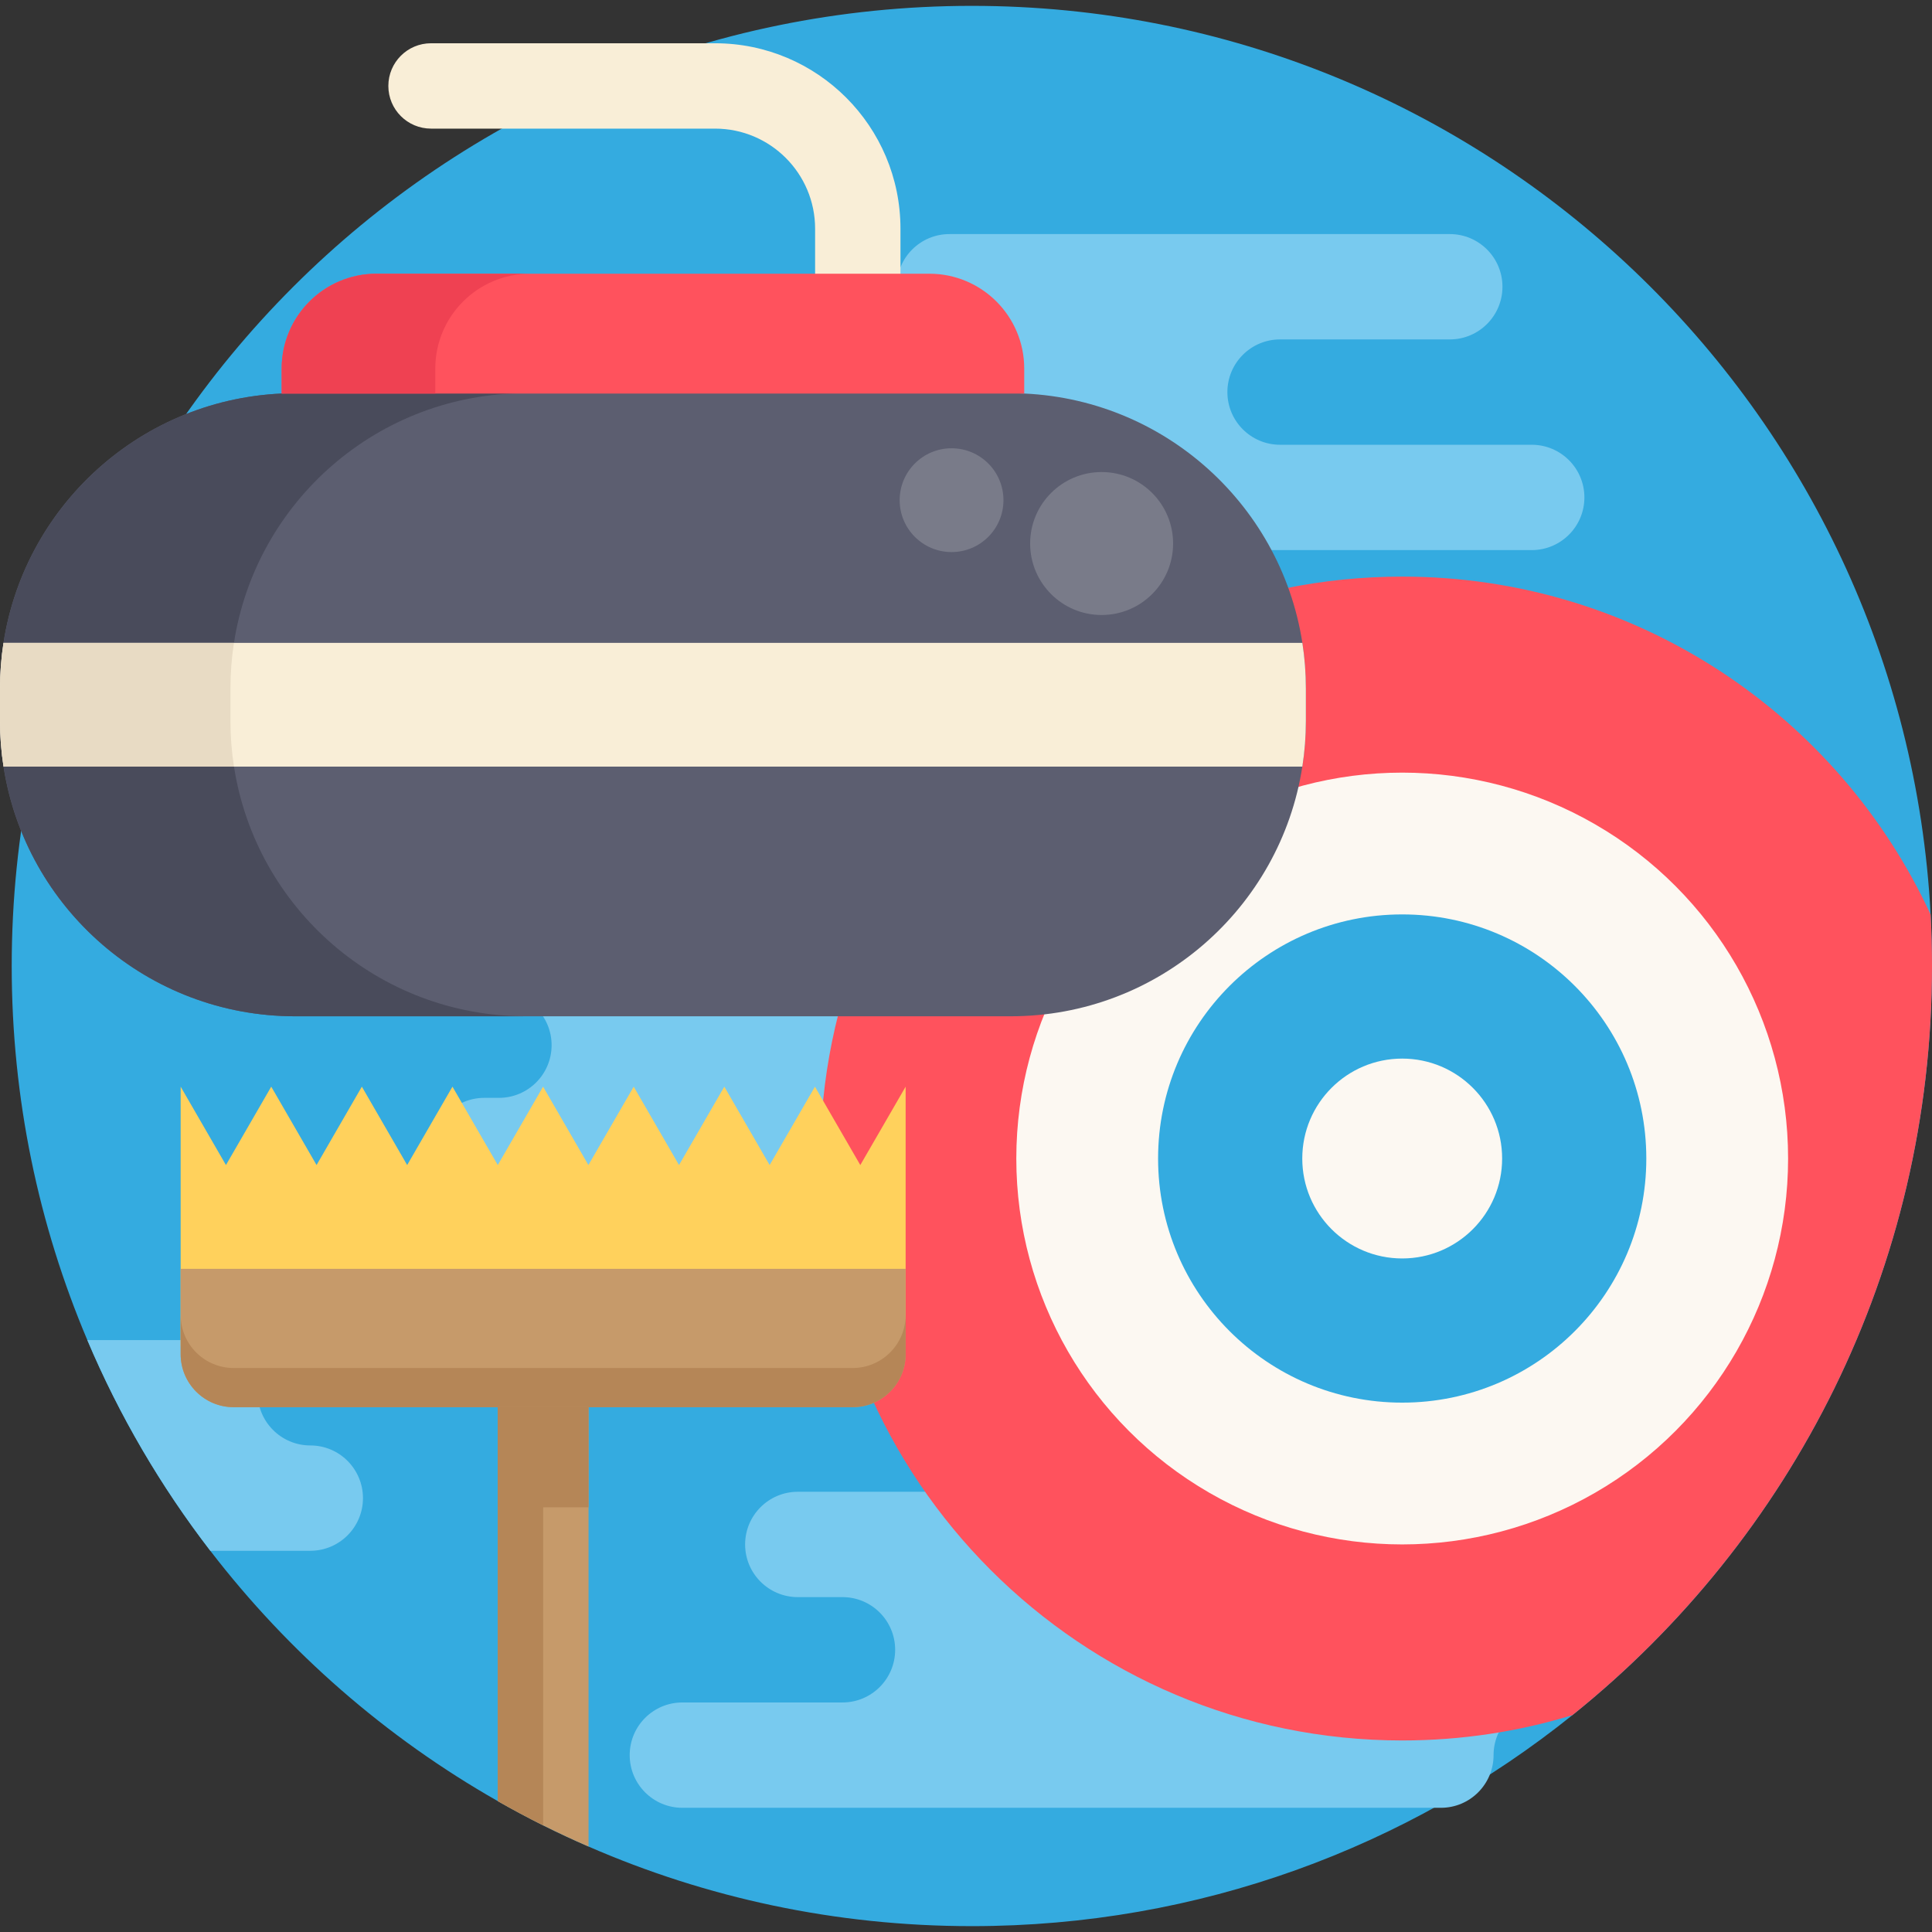 <?xml version="1.0" encoding="iso-8859-1"?>
<!-- Generator: Adobe Illustrator 19.0.0, SVG Export Plug-In . SVG Version: 6.00 Build 0)  -->
<svg xmlns="http://www.w3.org/2000/svg" xmlns:xlink="http://www.w3.org/1999/xlink" version="1.1" id="Capa_1" x="0px" y="0px" viewBox="0 0 512 512" style="enable-background:new 0 0 512 512;" xml:space="preserve">
<rect x="0" y="0" width="512" height="512" fill="#333333" stroke="none"/>
<path style="fill:#34ABE0;" d="M512,256c0,80.302-37.191,151.911-95.299,198.532c-43.578,34.989-98.913,55.916-159.15,55.916  c-36.111,0-70.467-7.519-101.582-21.093c-4.061-1.766-8.07-3.635-12.027-5.608c-4.071-2.046-8.09-4.185-12.037-6.439  c-29.62-16.846-55.511-39.465-76.168-66.333c-13.107-17.032-24.105-35.768-32.59-55.833C10.238,324.67,3.103,291.166,3.103,256  c0-140.528,113.92-254.448,254.448-254.448c135.948,0,247.002,106.619,254.085,240.802C511.875,246.871,512,251.42,512,256z"/>
<g>
	<path style="fill:#78CAEF;" d="M225.755,249.067L225.755,249.067c0-7.709-6.249-13.958-13.958-13.958H94.175   c-7.708,0-13.958,6.249-13.958,13.958l0,0c0,7.708,6.249,13.958,13.958,13.958h38.047c7.708,0,13.958,6.249,13.958,13.958l0,0   c0,7.708-6.249,13.958-13.958,13.958h-3.879c-7.708,0-13.958,6.249-13.958,13.958l0,0c0,7.708,6.249,13.958,13.958,13.958h112.733   c7.708,0,13.958-6.249,13.958-13.958l0,0c0-7.708,6.249-13.958,13.958-13.958h3.879c7.708,0,13.958-6.249,13.958-13.958l0,0   c0-7.708-6.249-13.958-13.958-13.958h-33.156C232.005,263.024,225.755,256.775,225.755,249.067z"/>
	<path style="fill:#78CAEF;" d="M325.272,103.907L325.272,103.907c0-7.709,6.249-13.958,13.958-13.958h44.979   c7.708,0,13.958-6.249,13.958-13.958l0,0c0-7.708-6.249-13.958-13.958-13.958H251.609c-7.709,0-13.958,6.249-13.958,13.958l0,0   c0,7.708-6.249,13.958-13.958,13.958h-44.979c-7.708,0-13.958,6.249-13.958,13.958l0,0c0,7.708,6.249,13.958,13.958,13.958h66.692   c7.708,0,13.958,6.249,13.958,13.958l0,0c0,7.709,6.249,13.958,13.958,13.958h132.601c7.708,0,13.958-6.249,13.958-13.958l0,0   c0-7.708-6.249-13.958-13.958-13.958h-66.692C331.521,117.865,325.272,111.616,325.272,103.907z"/>
	<path style="fill:#78CAEF;" d="M96.19,397.016c0,7.706-6.252,13.958-13.958,13.958H55.738   c-13.107-17.032-24.105-35.768-32.59-55.833h31.167c7.717,0,13.958,6.242,13.958,13.958c0,3.853,1.568,7.343,4.092,9.866   s6.013,4.092,9.866,4.092s7.343,1.558,9.866,4.082C94.622,389.674,96.19,393.163,96.19,397.016z"/>
	<path style="fill:#78CAEF;" d="M425.1,381.378L425.1,381.378c0-7.709-6.249-13.958-13.958-13.958h-4.653   c-7.709,0-13.958-6.249-13.958-13.958l0,0c0-7.708-6.249-13.958-13.958-13.958h-214.02c-7.709,0-13.958,6.249-13.958,13.958l0,0   c0,7.708,6.249,13.958,13.958,13.958h86.074c7.708,0,13.958,6.249,13.958,13.958l0,0c0,7.708-6.249,13.958-13.958,13.958h-39.203   c-7.708,0-13.958,6.249-13.958,13.958l0,0c0,7.708,6.249,13.958,13.958,13.958h11.843c7.709,0,13.958,6.249,13.958,13.958l0,0   c0,7.708-6.249,13.958-13.958,13.958h-42.431c-7.708,0-13.958,6.249-13.958,13.958l0,0c0,7.708,6.249,13.958,13.958,13.958h201.018   c7.708,0,13.958-6.249,13.958-13.958l0,0c0-7.709,6.249-13.958,13.958-13.958h1.371c7.708,0,13.958-6.249,13.958-13.958l0,0   c0-7.708-6.249-13.958-13.958-13.958h-25.589c-7.708,0-13.958-6.249-13.958-13.958l0,0c0-7.708,6.249-13.958,13.958-13.958h25.589   C418.851,395.336,425.1,389.087,425.1,381.378z"/>
</g>
<path style="fill:#FF525D;" d="M512,256c0,80.302-37.191,151.911-95.299,198.532c-14.27,4.362-29.412,6.709-45.105,6.709  c-85.173,0-154.216-69.044-154.216-154.217s69.044-154.216,154.216-154.216c62.075,0,115.592,36.682,140.04,89.545  C511.875,246.871,512,251.42,512,256z"/>
<circle style="fill:#FCF8F2;" cx="371.598" cy="307.021" r="102.267"/>
<circle style="fill:#34ABE0;" cx="371.598" cy="307.021" r="64.692"/>
<circle style="fill:#FCF8F2;" cx="371.598" cy="307.021" r="26.482"/>
<path style="fill:#5C5E70;" d="M346.072,182.448v8.629c0,4.117-0.317,8.154-0.939,12.09c-5.801,37.48-38.215,66.161-77.312,66.161  H78.251c-39.097,0-71.51-28.681-77.312-66.161C0.317,199.231,0,195.193,0,191.077v-8.629c0-4.105,0.317-8.142,0.927-12.079  c5.801-37.48,38.215-66.161,77.323-66.161h189.57c39.108,0,71.522,28.681,77.323,66.161  C345.755,174.304,346.072,178.342,346.072,182.448z"/>
<path style="fill:#494B5B;" d="M62.011,203.167c-0.622-3.936-0.939-7.973-0.939-12.09v-8.629c0-4.105,0.317-8.142,0.927-12.079  c5.801-37.48,38.215-66.161,77.323-66.161H78.251c-39.108,0-71.522,28.681-77.323,66.161C0.317,174.304,0,178.342,0,182.448v8.629  c0,4.117,0.317,8.154,0.939,12.09c5.801,37.48,38.215,66.161,77.312,66.161h61.072C100.225,269.328,67.812,240.647,62.011,203.167z"/>
<path style="fill:#F9EED7;" d="M238.632,77.062h-22.619V60.614c0-14.651-11.877-26.529-26.529-26.529h-75.258  c-6.246,0-11.31-5.063-11.31-11.31l0,0c0-6.246,5.063-11.31,11.31-11.31h75.258c27.144,0,49.148,22.004,49.148,49.148V77.062z"/>
<path style="fill:#FF525D;" d="M271.43,104.295v-6.618c0-13.885-11.255-25.14-25.139-25.14H99.783  c-13.885,0-25.14,11.255-25.14,25.14v6.618"/>
<path style="fill:#EF4152;" d="M140.498,72.538H99.783c-13.884,0-25.14,11.255-25.14,25.14v6.618h40.714v-6.618  C115.359,83.792,126.614,72.538,140.498,72.538z"/>
<path style="fill:#F9EED7;" d="M346.072,182.448v8.629c0,4.117-0.317,8.154-0.939,12.09H0.939C0.317,199.231,0,195.193,0,191.077  v-8.629c0-4.105,0.317-8.142,0.927-12.079h344.217C345.755,174.304,346.072,178.342,346.072,182.448z"/>
<circle style="fill:#797B89;" cx="291.941" cy="144.039" r="18.943"/>
<path style="fill:#E8DBC4;" d="M62.011,203.167H0.939C0.317,199.231,0,195.193,0,191.077v-8.629c0-4.105,0.317-8.142,0.927-12.079  h61.072c-0.611,3.936-0.927,7.973-0.927,12.079v8.629C61.072,195.193,61.389,199.231,62.011,203.167z"/>
<circle style="fill:#797B89;" cx="252.174" cy="132.552" r="13.754"/>
<path style="fill:#C69A6A;" d="M155.97,342.461v146.895c-4.061-1.766-8.07-3.635-12.027-5.608c-4.071-2.046-8.09-4.185-12.037-6.439  V342.461H155.97z"/>
<g>
	<path style="fill:#B58657;" d="M143.943,342.461v141.286c-4.071-2.046-8.09-4.185-12.037-6.439V342.461H143.943z"/>
	<rect x="131.908" y="342.467" style="fill:#B58657;" width="24.064" height="56.986"/>
</g>
<polygon style="fill:#FFD15C;" points="47.877,287.978 59.878,308.75 71.884,287.978 83.891,308.75 95.896,287.978 107.902,308.75   119.909,287.978 131.917,308.75 143.924,287.978 155.932,308.75 167.94,287.978 179.945,308.75 191.953,287.978 203.964,308.75   215.972,287.978 227.988,308.75 240.004,287.978 240.004,356.716 47.877,356.716 "/>
<path style="fill:#C69A6A;" d="M225.955,372.922H61.927c-7.759,0-14.049-6.29-14.049-14.049v-22.622h192.127v22.622  C240.004,366.631,233.714,372.922,225.955,372.922z"/>
<path style="fill:#B58657;" d="M225.955,362.536H61.927c-7.759,0-14.049-6.29-14.049-14.049v10.386  c0,7.759,6.29,14.049,14.049,14.049h164.029c7.759,0,14.049-6.29,14.049-14.049v-10.386  C240.004,356.245,233.714,362.536,225.955,362.536z"/>
<g>
</g>
<g>
</g>
<g>
</g>
<g>
</g>
<g>
</g>
<g>
</g>
<g>
</g>
<g>
</g>
<g>
</g>
<g>
</g>
<g>
</g>
<g>
</g>
<g>
</g>
<g>
</g>
<g>
</g>
</svg>
